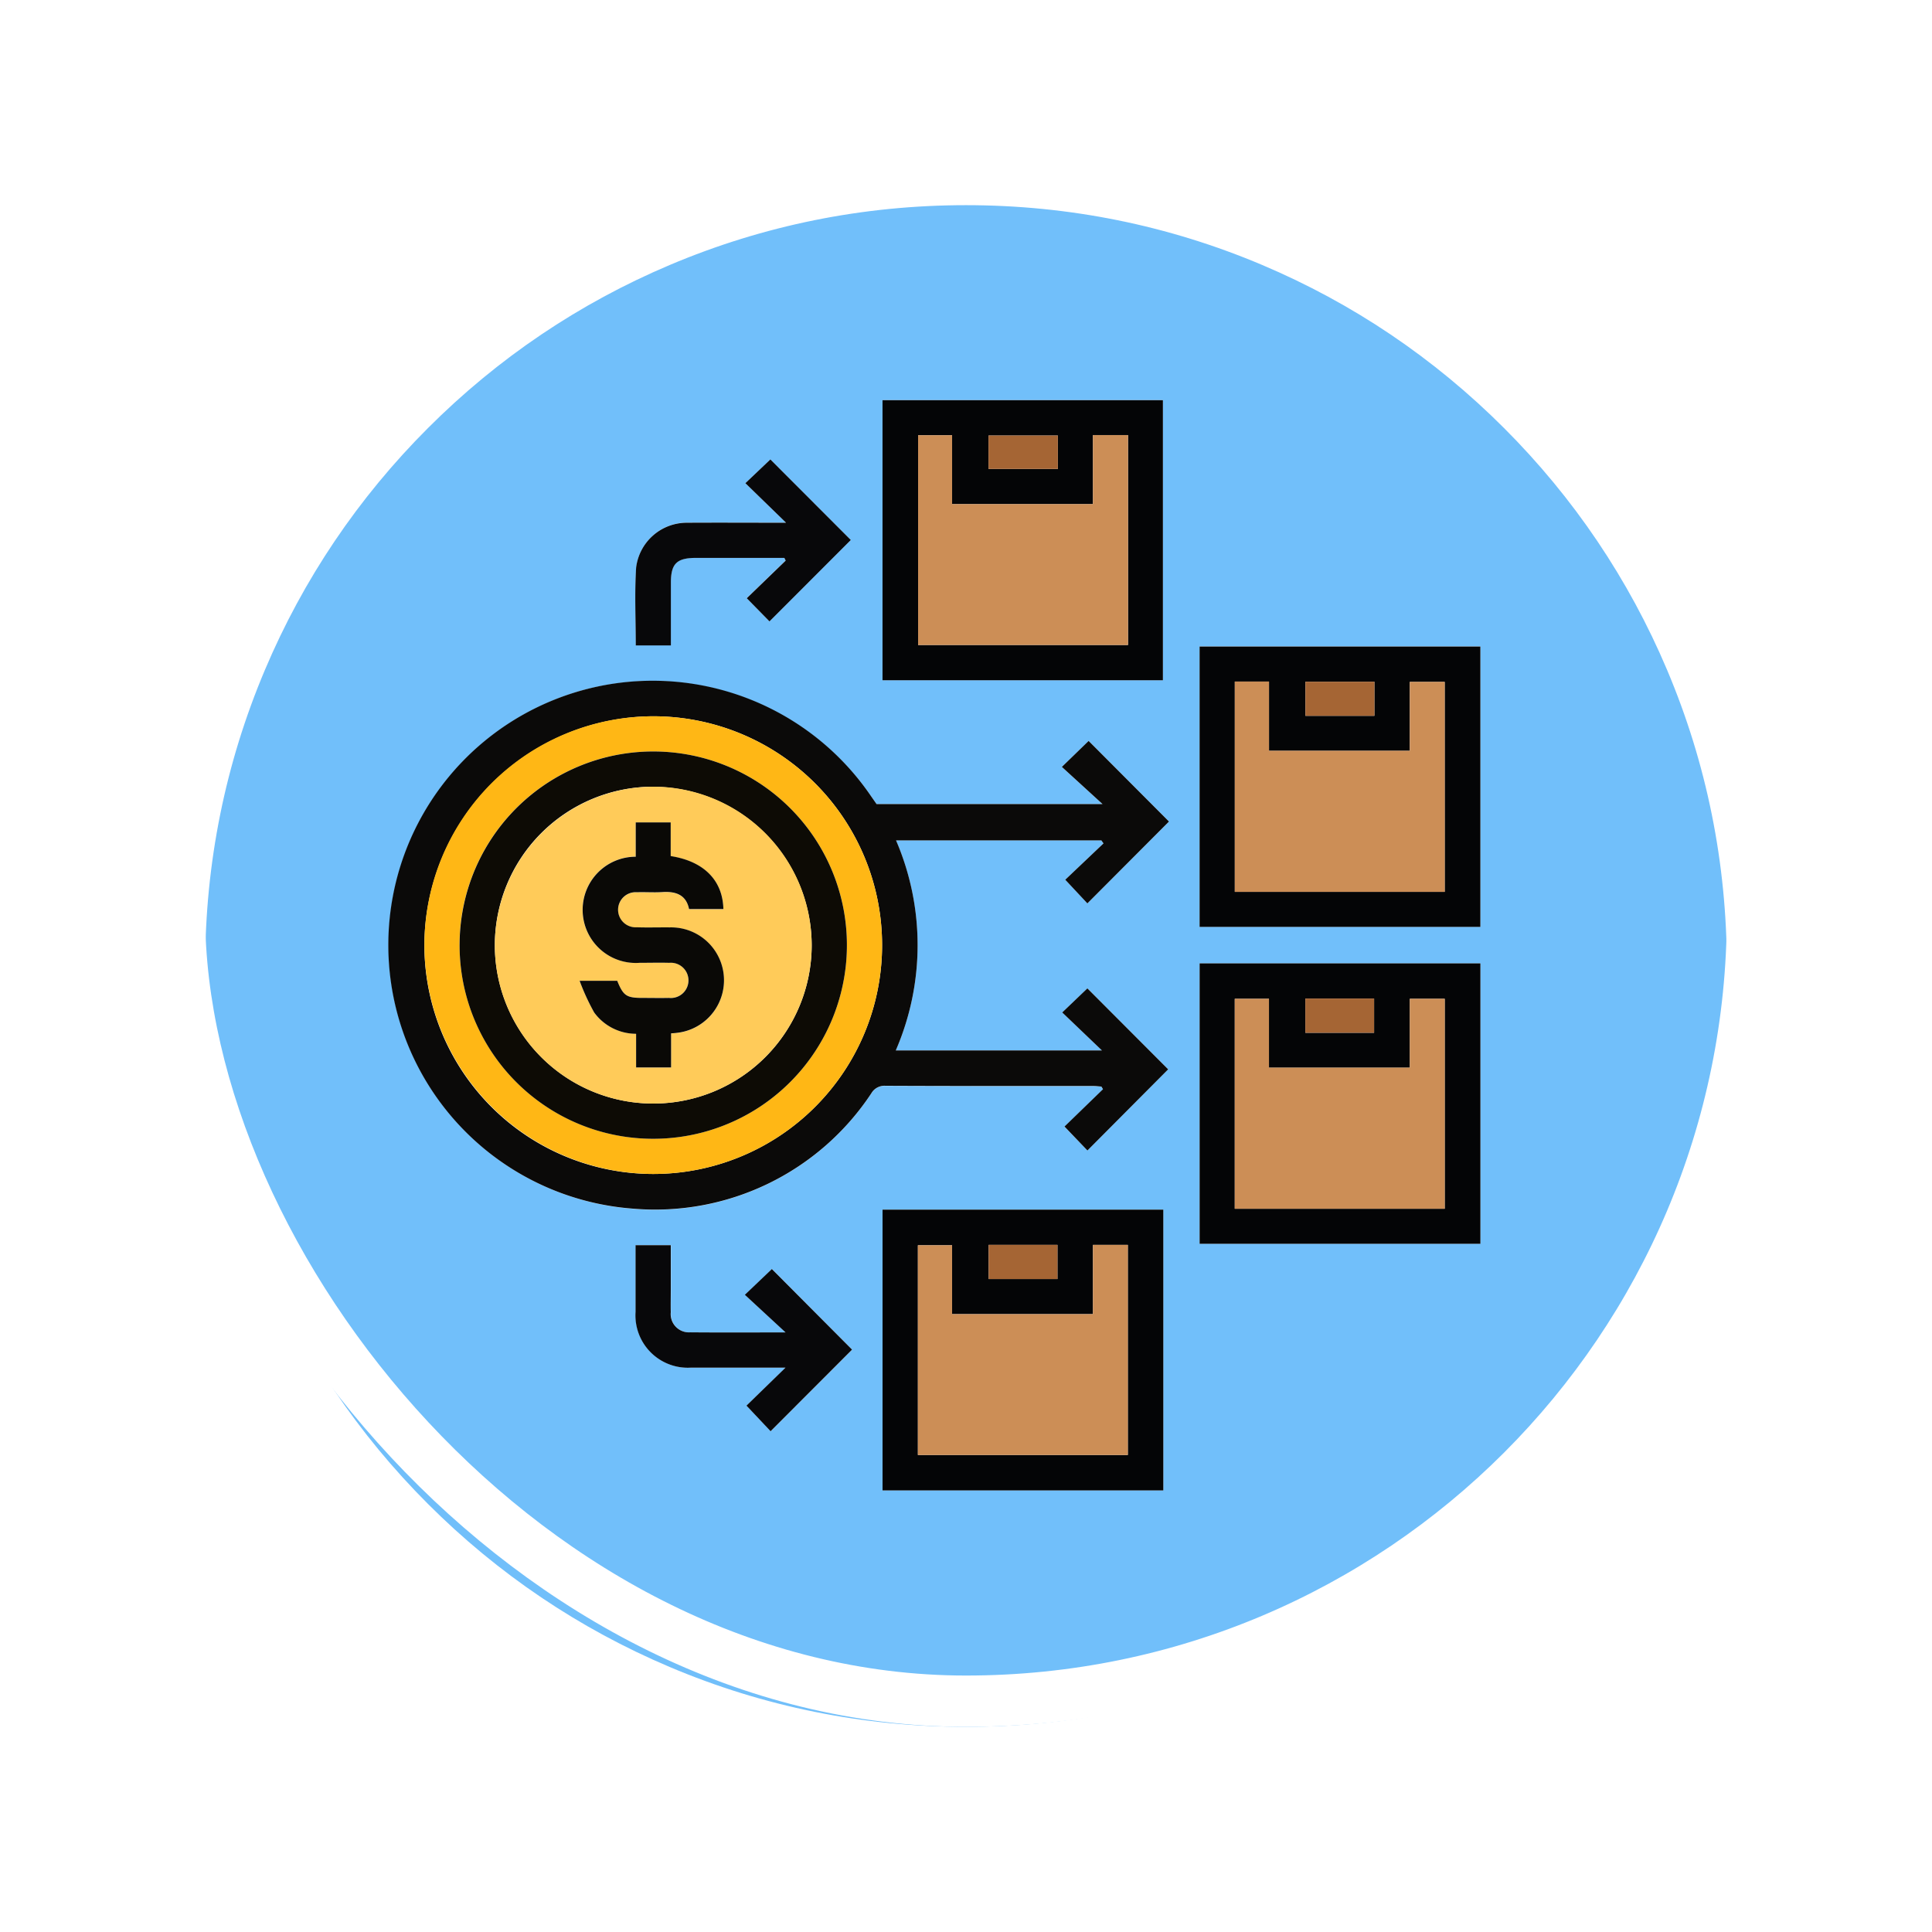 <svg xmlns="http://www.w3.org/2000/svg" xmlns:xlink="http://www.w3.org/1999/xlink" width="113" height="113" viewBox="0 0 113 113">
  <defs>
    <filter id="Trazado_896985" x="0" y="0" width="113" height="113" filterUnits="userSpaceOnUse">
      <feOffset dy="3" input="SourceAlpha"/>
      <feGaussianBlur stdDeviation="3" result="blur"/>
      <feFlood flood-opacity="0.161"/>
      <feComposite operator="in" in2="blur"/>
      <feComposite in="SourceGraphic"/>
    </filter>
  </defs>
  <g id="Grupo_1180220" data-name="Grupo 1180220" transform="translate(9 6)">
    <g id="Grupo_1111319" data-name="Grupo 1111319" transform="translate(0 0)">
      <g id="Grupo_1109827" data-name="Grupo 1109827">
        <g id="Grupo_1098742" data-name="Grupo 1098742">
          <g transform="matrix(1, 0, 0, 1, -9, -6)" filter="url(#Trazado_896985)">
            <g id="Trazado_896985-2" data-name="Trazado 896985" transform="translate(9 6)" fill="#5ab4f9" opacity="0.859">
              <path d="M 47.5 93.5 C 41.289 93.5 35.265 92.284 29.595 89.886 C 24.118 87.569 19.198 84.252 14.973 80.027 C 10.748 75.802 7.431 70.882 5.114 65.405 C 2.716 59.735 1.5 53.711 1.5 47.5 C 1.5 41.289 2.716 35.265 5.114 29.595 C 7.431 24.118 10.748 19.198 14.973 14.973 C 19.198 10.748 24.118 7.431 29.595 5.114 C 35.265 2.716 41.289 1.5 47.5 1.5 C 53.711 1.5 59.735 2.716 65.405 5.114 C 70.882 7.431 75.802 10.748 80.027 14.973 C 84.252 19.198 87.569 24.118 89.886 29.595 C 92.284 35.265 93.5 41.289 93.5 47.5 C 93.5 53.711 92.284 59.735 89.886 65.405 C 87.569 70.882 84.252 75.802 80.027 80.027 C 75.802 84.252 70.882 87.569 65.405 89.886 C 59.735 92.284 53.711 93.5 47.5 93.5 Z" stroke="none"/>
              <path d="M 47.5 3 C 41.491 3 35.664 4.176 30.179 6.496 C 24.881 8.737 20.121 11.946 16.034 16.034 C 11.946 20.121 8.737 24.881 6.496 30.179 C 4.176 35.664 3 41.491 3 47.5 C 3 53.509 4.176 59.336 6.496 64.821 C 8.737 70.119 11.946 74.879 16.034 78.966 C 20.121 83.054 24.881 86.263 30.179 88.504 C 35.664 90.824 41.491 92 47.5 92 C 53.509 92 59.336 90.824 64.82 88.504 C 70.119 86.263 74.878 83.054 78.966 78.966 C 83.054 74.879 86.263 70.119 88.504 64.821 C 90.824 59.336 92 53.509 92 47.5 C 92 41.491 90.824 35.664 88.504 30.179 C 86.263 24.881 83.054 20.121 78.966 16.034 C 74.878 11.946 70.119 8.737 64.82 6.496 C 59.336 4.176 53.509 3 47.5 3 M 47.5 -7.62939453125e-06 C 73.733 -7.62939453125e-06 95 21.266 95 47.5 L 95 47.5 C 95 73.734 73.733 95 47.5 95 C 21.266 95 -7.62939453125e-06 73.734 -7.62939453125e-06 47.5 L -7.62939453125e-06 47.5 C -7.62939453125e-06 21.266 21.266 -7.62939453125e-06 47.5 -7.62939453125e-06 Z" stroke="none" fill="#fff"/>
            </g>
          </g>
          <g id="Rectángulo_400907" data-name="Rectángulo 400907" transform="translate(0)" fill="none" stroke="#fff" stroke-width="3">
            <rect width="95" height="95" rx="47.5" stroke="none"/>
            <rect x="1.5" y="1.5" width="92" height="92" rx="46" fill="none"/>
          </g>
        </g>
      </g>
    </g>
    <g id="Grupo_1180849" data-name="Grupo 1180849" transform="translate(12.604 16.201)">
      <g id="Grupo_1180850" data-name="Grupo 1180850">
        <path id="Trazado_1054277" data-name="Trazado 1054277" d="M0,66.027V0M29.665,24.827c-.143-.2-.278-.4-.412-.591A15.543,15.543,0,0,0,12.748,18.1a15.465,15.465,0,0,0,2.663,30.4,15.156,15.156,0,0,0,13.947-6.746.887.887,0,0,1,.824-.441c4.054.018,8.108.011,12.162.013.157,0,.314.021.47.033l.094.154-2.252,2.184L42,45.088l4.722-4.747L42,35.607l-1.471,1.408,2.323,2.222H30.79A15.506,15.506,0,0,0,30.8,26.95h12.01l.127.177L40.7,29.253,42,30.637l4.773-4.787-4.7-4.715L40.5,22.654l2.378,2.173Zm.348-7.241h16.4V1.2h-16.4Zm34.969-1.978H48.558v16.4H64.982Zm0,18.536H48.56v16.4H64.983Zm-18.546,14.4H30.015V64.972H46.437ZM24.364,8.366c-2.007,0-3.908-.009-5.808,0a2.987,2.987,0,0,0-2.949,2.614c-.1,1.51-.022,3.03-.022,4.564h2.048c0-1.245,0-2.462,0-3.679,0-1.105.344-1.44,1.469-1.442q1.351,0,2.7,0h2.467l.077.158-2.276,2.2L23.4,14.144,28.16,9.383,23.454,4.671,21.992,6.06l2.372,2.306m-2.3,51.646,1.414,1.5,4.766-4.773-4.692-4.713-1.58,1.506,2.38,2.2c-1.924,0-3.743.011-5.562-.005a1.07,1.07,0,0,1-1.151-1.174c-.013-.428,0-.858,0-1.286V50.626h-2.06c0,1.33,0,2.615,0,3.9a3.062,3.062,0,0,0,3.236,3.264c1.815,0,3.63,0,5.534,0L22.06,60.012" fill="#fff"/>
        <path id="Trazado_1054278" data-name="Trazado 1054278" d="M31.629,54.966H44.845l-2.378-2.173,1.566-1.519,4.7,4.715-4.773,4.787-1.295-1.384,2.238-2.125-.127-.177H32.768a15.505,15.505,0,0,1-.015,12.287H44.812l-2.323-2.222,1.471-1.408,4.725,4.735-4.722,4.746-1.342-1.4,2.252-2.184-.094-.154c-.157-.011-.314-.033-.47-.033-4.054,0-8.108.005-12.162-.013a.887.887,0,0,0-.824.44,15.157,15.157,0,0,1-13.947,6.746A15.46,15.46,0,1,1,31.217,54.375c.134.194.269.387.412.592M5.182,63.2A13.385,13.385,0,1,0,18.565,49.832,13.437,13.437,0,0,0,5.182,63.2" transform="translate(-1.964 -30.139)" fill="#0b0a09"/>
        <path id="Trazado_1054279" data-name="Trazado 1054279" d="M81.363,3.266h16.4V19.648h-16.4Zm12.308,2.04v4.04H85.433V5.319H83.444V17.584H95.722V5.306Zm-2.052.028H87.563V7.289h4.056Z" transform="translate(-51.35 -2.061)" fill="#040506"/>
        <path id="Trazado_1054280" data-name="Trazado 1054280" d="M148.062,58.718H131.639v-16.4h16.423Zm-2.088-2.05V44.389h-2.04v4.028H135.7v-4.05h-2v12.3Zm-4.11-12.291h-4.037V46.37h4.037Z" transform="translate(-83.081 -26.705)" fill="#040506"/>
        <path id="Trazado_1054281" data-name="Trazado 1054281" d="M148.067,108.965H131.644v-16.4h16.423Zm-2.089-2.048V94.637h-2.039v4.029H135.7V94.638h-2v12.278Zm-4.129-12.295h-4.022v2h4.022Z" transform="translate(-83.084 -58.419)" fill="#040506"/>
        <path id="Trazado_1054282" data-name="Trazado 1054282" d="M97.792,148.036H81.37V131.614H97.792Zm-4.116-14.362v4.052H85.438V133.7h-2v12.265H95.715V133.675Zm-6.1,2H91.6v-2H87.574Z" transform="translate(-51.355 -83.065)" fill="#040506"/>
        <path id="Trazado_1054283" data-name="Trazado 1054283" d="M50.983,16.357l-2.372-2.306,1.462-1.389,4.705,4.712-4.757,4.761-1.329-1.356,2.276-2.2-.077-.158H48.424q-1.351,0-2.7,0c-1.125,0-1.468.336-1.469,1.442,0,1.217,0,2.434,0,3.679H42.2c0-1.533-.075-3.054.022-4.564a2.987,2.987,0,0,1,2.949-2.614c1.9-.012,3.8,0,5.808,0" transform="translate(-26.619 -7.991)" fill="#08080a"/>
        <path id="Trazado_1054284" data-name="Trazado 1054284" d="M48.7,146.63l2.283-2.221c-1.9,0-3.718,0-5.534,0a3.062,3.062,0,0,1-3.236-3.264c0-1.286,0-2.571,0-3.9h2.06v2.638c0,.429-.01.858,0,1.286a1.07,1.07,0,0,0,1.151,1.174c1.819.016,3.638.005,5.562.005l-2.38-2.2,1.58-1.506,4.692,4.713-4.766,4.773-1.414-1.5" transform="translate(-26.644 -86.618)" fill="#08080a"/>
        <path id="Trazado_1054285" data-name="Trazado 1054285" d="M8.725,66.756a13.385,13.385,0,1,1,13.355,13.4,13.433,13.433,0,0,1-13.355-13.4m2.059-.033A11.327,11.327,0,1,0,22.2,55.444a11.323,11.323,0,0,0-11.42,11.279" transform="translate(-5.507 -33.693)" fill="#ffb715"/>
        <path id="Trazado_1054286" data-name="Trazado 1054286" d="M97.232,8.8h2.051V21.075H87.005V8.81h1.989v4.027h8.238Z" transform="translate(-54.911 -5.552)" fill="#cc8e56"/>
        <rect id="Rectángulo_407917" data-name="Rectángulo 407917" width="4.056" height="1.954" transform="translate(36.213 3.273)" fill="#a56534"/>
        <path id="Trazado_1054287" data-name="Trazado 1054287" d="M149.5,60.182H137.219v-12.3h2v4.05h8.238V47.9h2.04Z" transform="translate(-86.602 -30.219)" fill="#cc8e56"/>
        <rect id="Rectángulo_407918" data-name="Rectángulo 407918" width="4.037" height="1.992" transform="translate(54.748 17.672)" fill="#a56534"/>
        <path id="Trazado_1054288" data-name="Trazado 1054288" d="M149.5,110.463H137.218V98.184h2v4.027h8.238V98.183H149.5Z" transform="translate(-86.602 -61.966)" fill="#cc8e56"/>
        <rect id="Rectángulo_407919" data-name="Rectángulo 407919" width="4.022" height="2" transform="translate(54.744 36.202)" fill="#a56534"/>
        <path id="Trazado_1054289" data-name="Trazado 1054289" d="M97.213,137.2h2.039v12.29H86.973V137.224h2v4.028h8.238Z" transform="translate(-54.891 -86.59)" fill="#cc8e56"/>
        <rect id="Rectángulo_407920" data-name="Rectángulo 407920" width="4.025" height="2" transform="translate(36.22 50.608)" fill="#a56534"/>
        <path id="Trazado_1054290" data-name="Trazado 1054290" d="M14.306,70.246A11.327,11.327,0,1,1,25.57,81.62,11.317,11.317,0,0,1,14.306,70.246m11.3-9.219A9.266,9.266,0,1,0,34.9,70.3a9.3,9.3,0,0,0-9.3-9.268" transform="translate(-9.029 -37.215)" fill="#0d0b05"/>
        <path id="Trazado_1054291" data-name="Trazado 1054291" d="M29.128,64.552a9.266,9.266,0,1,1-9.237,9.262,9.306,9.306,0,0,1,9.237-9.262m-.995,4.09a3.107,3.107,0,1,0,.222,6.206c.579,0,1.159-.012,1.737,0a1.031,1.031,0,1,1-.019,2.052c-.514.014-1.029,0-1.544,0-.944,0-1.124-.125-1.481-1h-2.2a13.083,13.083,0,0,0,.851,1.852A3.037,3.037,0,0,0,28.155,79v1.975H30.2V78.987c.13-.011.233-.014.333-.029a3.094,3.094,0,0,0-.416-6.169c-.644,0-1.287.014-1.93-.006a1.027,1.027,0,1,1,.021-2.049c.493-.017.988.023,1.48-.01.8-.052,1.4.166,1.563.994h2.009c-.038-1.687-1.144-2.8-3.082-3.1V66.645H28.133Z" transform="translate(-12.554 -40.74)" fill="#ffcb59"/>
        <path id="Trazado_1054292" data-name="Trazado 1054292" d="M36.619,72.223v-2h2.045v1.968c1.939.3,3.044,1.418,3.082,3.1H39.738c-.167-.828-.766-1.047-1.563-.994-.491.032-.987-.007-1.48.01a1.027,1.027,0,1,0-.021,2.049c.643.021,1.287,0,1.93.006a3.094,3.094,0,0,1,.416,6.169c-.1.015-.2.018-.333.029v1.993H36.641V82.585a3.037,3.037,0,0,1-2.453-1.247,13.083,13.083,0,0,1-.851-1.852h2.2c.357.876.538,1,1.481,1,.515,0,1.03.011,1.544,0a1.031,1.031,0,1,0,.019-2.052c-.578-.016-1.158,0-1.737,0a3.107,3.107,0,1,1-.222-6.206" transform="translate(-21.04 -44.321)" fill="#0a0906"/>
      </g>
    </g>
  </g>
</svg>
